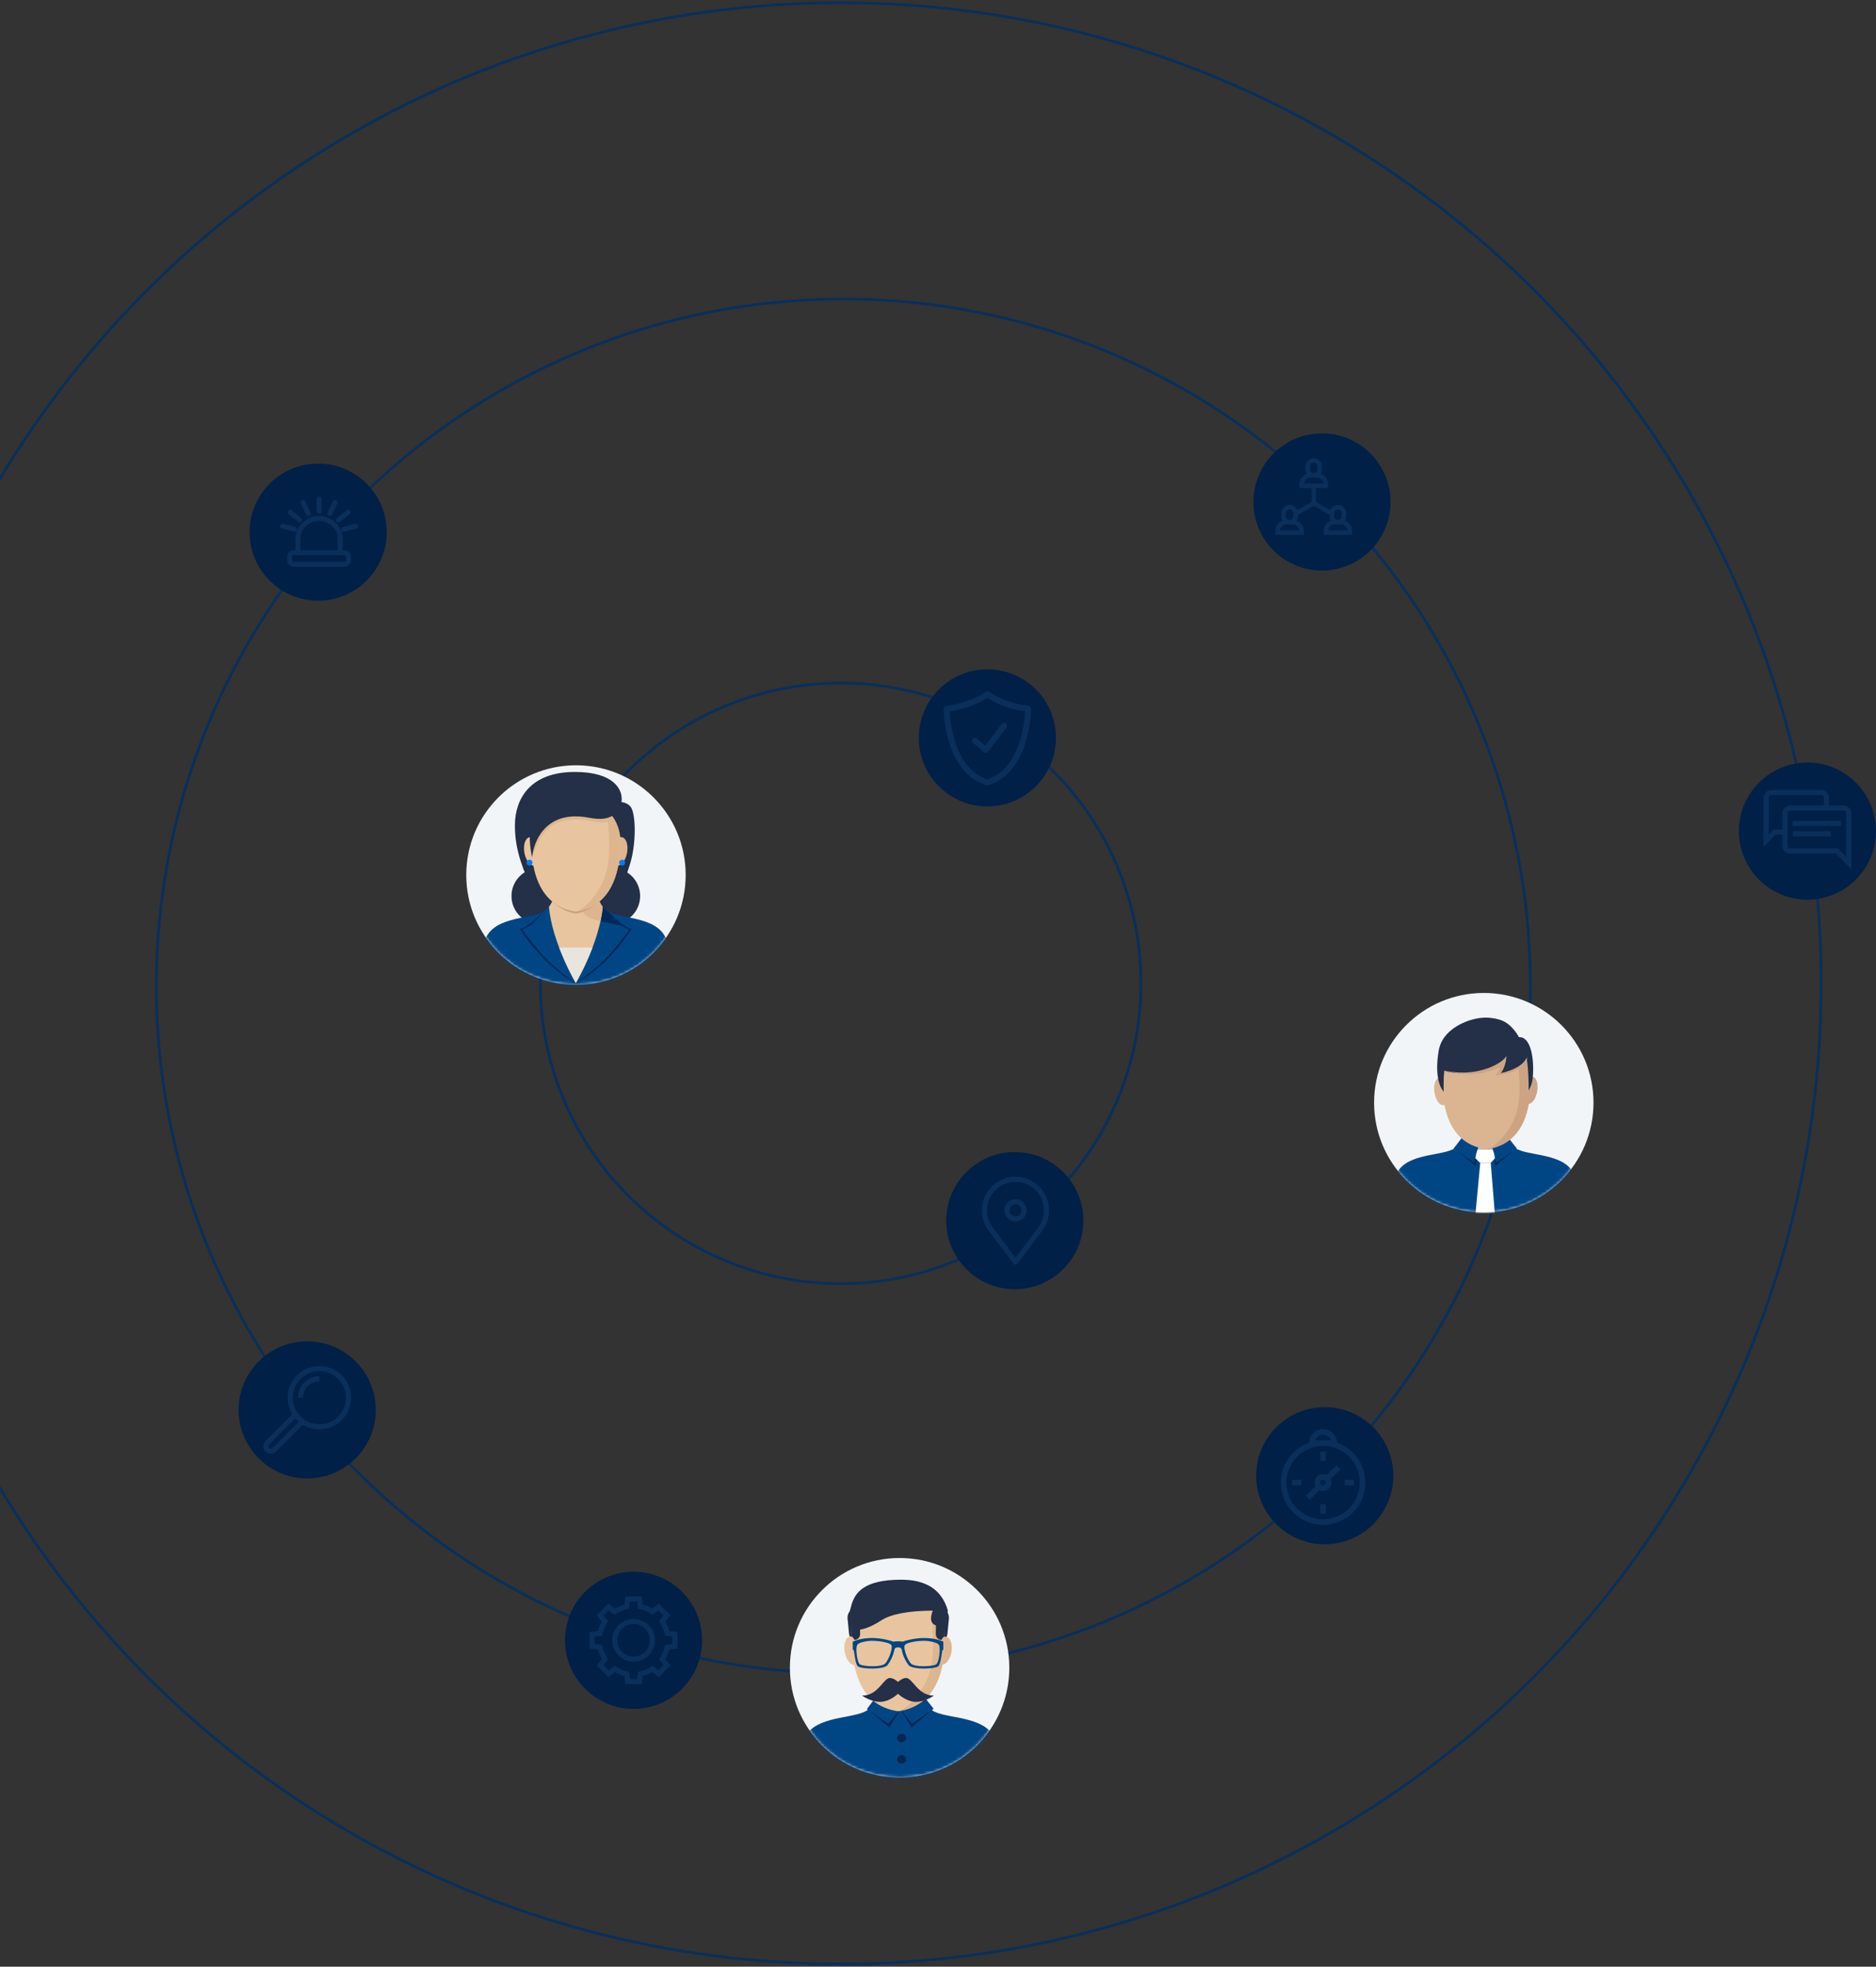 <?xml version="1.0" encoding="UTF-8"?>
<svg width="684px" height="717px" viewBox="0 0 684 717" version="1.1" xmlns="http://www.w3.org/2000/svg" xmlns:xlink="http://www.w3.org/1999/xlink">
    <rect x="0" y="0" width="684" height="717" fill="#333333" stroke="none"/>
    <!-- Generator: Sketch 52.6 (67491) - http://www.bohemiancoding.com/sketch -->
    <title>Circles</title>
    <desc>Created with Sketch.</desc>
    <defs>
        <circle id="path-1" cx="40" cy="40" r="40"></circle>
        <circle id="path-3" cx="40" cy="40" r="40"></circle>
        <circle id="path-5" cx="40" cy="40" r="40"></circle>
    </defs>
    <g id="Floston" stroke="none" stroke-width="1" fill="none" fill-rule="evenodd">
        <g id="4peak-1280" transform="translate(0, -2797)">
            <g id="Part-2" transform="translate(0, 2790)">
                <g id="Circles" transform="translate(-51, 8)">
                    <circle id="Oval-6" stroke="#0A2F5A" cx="357.5" cy="357.5" r="109.5"></circle>
                    <circle id="Oval-6" stroke="#0A2F5A" cx="357.5" cy="357.5" r="357.5"></circle>
                    <circle id="Oval-6" stroke="#0A2F5A" cx="358.5" cy="358.5" r="250.5"></circle>
                    <g id="Group-19" transform="translate(221, 278)">
                        <mask id="mask-2" fill="white">
                            <use xlink:href="#path-1"></use>
                        </mask>
                        <use id="Oval-8" fill="#F2F5F8" xlink:href="#path-1"></use>
                        <g id="002-businesswoman" mask="url(#mask-2)">
                            <g transform="translate(4.848, 2.424)">
                                <ellipse id="Oval" fill="#242F48" fill-rule="nonzero" cx="48.361" cy="45.243" rx="10.186" ry="10.191"></ellipse>
                                <ellipse id="Oval" fill="#242F48" fill-rule="nonzero" cx="21.829" cy="45.243" rx="10.186" ry="10.191"></ellipse>
                                <path d="M27.768,58.045 C27.768,58.045 23.051,52.378 19.467,43.847 C16.387,36.517 12.759,29.038 12.894,19.161 C13.023,9.771 18.453,0 34.771,0 C49.057,0 52.441,6.532 51.762,10.99 C51.762,10.99 53.921,11.181 55.061,12.665 C56.994,15.182 57.225,25.882 54.882,33.525 C49.559,50.884 42.441,58.045 42.441,58.045 L27.768,58.045 L27.768,58.045 Z" id="Shape" fill="#242F48" fill-rule="nonzero"></path>
                                <path d="M68.438,62.029 C65.861,52.776 52.917,53.802 47.332,51.145 C41.746,48.488 42.617,39.572 41.91,38.021 L28.281,38.021 C27.573,39.572 28.446,48.489 22.859,51.145 C17.273,53.802 4.33,52.776 1.752,62.029 C0.33,67.132 0.399,68.692 0.005,74.346 C0.005,74.346 17.764,78.069 34.694,78.069 C51.623,78.069 70.185,74.346 70.185,74.346 C69.793,68.692 69.86,67.132 68.438,62.029 Z" id="Shape" fill="#004685" fill-rule="nonzero"></path>
                                <path d="M22.86,51.145 C22.86,51.145 18.694,56.068 14.718,57.243 C14.718,57.243 23.005,70.865 35.096,76.955 L22.86,51.145 Z" id="Shape" fill="#002959" fill-rule="nonzero"></path>
                                <path d="M47.332,51.145 C47.332,51.145 51.498,56.068 55.474,57.243 C55.474,57.243 47.187,70.865 35.096,76.955 L47.332,51.145 Z" id="Shape" fill="#002959" fill-rule="nonzero"></path>
                                <path d="M47.332,51.145 C45.765,50.399 44.707,49.162 43.979,47.734 L37.033,47.734 L37.029,47.734 L33.163,47.734 L33.159,47.734 L26.212,47.734 C25.484,49.162 24.427,50.399 22.86,51.145 C22.764,51.19 20.681,55.434 15.699,57.488 C15.699,57.488 18.015,61.14 22.999,66.682 C27.983,72.224 35.094,76.955 35.094,76.955 C35.094,76.955 42.205,72.224 47.19,66.682 C52.174,61.14 54.49,57.488 54.49,57.488 C49.511,55.434 47.428,51.19 47.332,51.145 Z" id="Shape" fill="#004685" fill-rule="nonzero"></path>
                                <path d="M47.332,51.145 C45.765,50.399 44.707,49.162 43.979,47.734 L37.033,47.734 L37.029,47.734 L36.109,47.734 C36.909,50.117 38.159,52.253 40.114,53.183 C42.989,54.55 47.81,54.942 52.167,56.262 C48.85,54.094 47.411,51.182 47.332,51.145 Z" id="Shape" fill="#002959" fill-rule="nonzero"></path>
                                <path d="M44.899,49.183 C42.007,45.519 42.489,39.292 41.91,38.02 L28.281,38.02 C27.7,39.292 28.181,45.519 25.292,49.183 C26.448,62.214 35.096,76.954 35.096,76.954 C35.096,76.954 43.72,62.344 44.899,49.183 Z" id="Shape" fill="#E8C59E" fill-rule="nonzero"></path>
                                <path d="M29.035,64.049 C31.823,71.376 35.096,76.954 35.096,76.954 C35.096,76.954 38.377,71.396 41.167,64.049 L29.035,64.049 Z" id="Shape" fill="#EAE5DC" fill-rule="nonzero"></path>
                                <path d="M40.114,53.182 C41.202,53.7 42.569,54.077 44.083,54.418 C44.459,52.672 44.744,50.915 44.9,49.182 C42.009,45.518 42.49,39.291 41.911,38.018 L34.695,38.018 C34.694,38.021 34.527,50.526 40.114,53.182 Z" id="Shape" fill="#DDB58E" fill-rule="nonzero"></path>
                                <path d="M26.448,47.235 C28.709,49.186 31.36,51.12 35.08,51.679 C38.813,51.118 41.455,49.145 43.72,47.186 C41.836,43.516 42.419,39.14 41.909,38.02 L28.28,38.02 C27.77,39.141 28.34,43.564 26.448,47.235 Z" id="Shape" fill="#CCA281" fill-rule="nonzero"></path>
                                <g id="Group" stroke-width="1" fill="none" fill-rule="evenodd" transform="translate(15.187, 8.333)">
                                    <ellipse id="Oval" fill="#DDB58E" fill-rule="nonzero" transform="translate(35.802, 20.619) rotate(100.195) translate(-35.802, -20.619) " cx="35.802" cy="20.619" rx="5.239" ry="2.85"></ellipse>
                                    <ellipse id="Oval" fill="#E8C59E" fill-rule="nonzero" transform="translate(3.972, 20.621) rotate(169.805) translate(-3.972, -20.621) " cx="3.972" cy="20.621" rx="2.849" ry="5.241"></ellipse>
                                    <path d="M34.697,3.171 L20.021,5.43 C20.021,5.43 14.821,5.656 10.578,7.815 C6.682,9.797 3.718,13.674 3.68,14.77 C3.3,25.591 5.508,40.416 19.889,42.582 C42.996,39.103 34.697,3.171 34.697,3.171 Z" id="Shape" fill="#E8C59E" fill-rule="nonzero"></path>
                                    <path d="M19.889,42.582 C42.996,39.104 34.697,3.171 34.697,3.171 L31.233,3.171 C32.182,18.18 33.494,26.153 28.047,34.846 C23.732,41.733 19.889,42.582 19.889,42.582 Z" id="Shape" fill="#DDB58E" fill-rule="nonzero"></path>
                                    <path d="M34.147,1.57 C34.147,1.57 26.137,5.423 14.181,5.218 C3.64,5.037 4.06,22.265 3.968,22.875 C3.968,22.875 6.64,12.223 13.969,9.904 C20.25,7.916 24.183,9.645 28.635,10.064 C33.588,10.53 35.241,6.769 35.241,6.769 L34.147,1.57 Z" id="Shape" fill="#DDB58E" fill-rule="nonzero"></path>
                                    <path d="M39.304,10.782 L36.466,3.791 C36.466,3.791 35.592,1.759 33.722,0.099 C33.722,0.099 26.134,4.552 14.181,4.2 C1.405,3.823 2.505,15.436 3.968,22.876 C3.968,22.876 4.467,14.772 10.786,10.444 C15.124,7.472 20.434,7.505 24.828,8.376 C29.013,9.207 31.582,8.634 33.153,7.697 C34.27,9.151 35.683,11.661 36.145,15.435 L39.304,10.782 Z" id="Shape" fill="#242F48" fill-rule="nonzero"></path>
                                    <ellipse id="Oval" fill="#007AFF" fill-rule="nonzero" cx="36.798" cy="24.733" rx="1.07" ry="1.07"></ellipse>
                                    <ellipse id="Oval" fill="#007AFF" fill-rule="nonzero" cx="3.033" cy="24.733" rx="1.07" ry="1.07"></ellipse>
                                </g>
                            </g>
                        </g>
                    </g>
                    <g id="Group-19-Copy" transform="translate(552, 361)">
                        <mask id="mask-4" fill="white">
                            <use xlink:href="#path-3"></use>
                        </mask>
                        <use id="Oval-8" fill="#F2F5F8" xlink:href="#path-3"></use>
                        <g id="004-man" mask="url(#mask-4)" fill-rule="nonzero">
                            <g transform="translate(6, 9)">
                                <path d="M23,47.079 L23,72.552 C26.627,72.825 30.417,73 34.167,73 C38.094,73 42.11,72.807 45.96,72.513 L46,47 L23,47.079 L23,47.079 Z" id="Shape" fill="#EAEAE1"></path>
                                <path d="M67.281,58.181 C64.746,49.632 52.022,50.58 46.529,48.125 C41.037,45.67 41.895,37.433 41.198,36 L27.8,36 C27.105,37.433 27.963,45.671 22.469,48.125 C16.977,50.58 4.251,49.632 1.717,58.181 C0.319,62.896 0.386,64.338 0,69.561 C0,69.561 17.46,73 34.105,73 C50.75,73 69,69.561 69,69.561 C68.613,64.337 68.679,62.896 67.281,58.181 Z" id="Shape" fill="#004685"></path>
                                <polygon id="Shape" fill="#042750" points="45.685 47.833 38.169 54 37 47"></polygon>
                                <polygon id="Shape" fill="#042750" points="23.339 47.801 31.047 54 32 47"></polygon>
                                <polygon id="Shape" fill="#C6C5AF" points="37.529 47 31.46 47 31 47.973 38 48"></polygon>
                                <polygon id="Shape" fill="#AAA88F" points="31.5 47 31 48.791 31.288 49"></polygon>
                                <polygon id="Shape" fill="#AAA88F" points="37.725 48.722 37 47 37.301 49"></polygon>
                                <path d="M37.861,72.949 L38,71.149 L36.542,53 L32.702,53 L31,71.15 L31.14,72.968 C32.128,72.987 33.115,73 34.101,73 C35.349,73 36.604,72.981 37.861,72.949 Z" id="Shape" fill="#FFFFFF"></path>
                                <polygon id="Shape" fill="#FFFFFF" points="30 48.005 39 48 38.488 50.868 36.456 53 32.727 53 30.514 50.868"></polygon>
                                <path d="M32,47.222 L25.838,44 C25.838,44 25.026,45.11 23,47.735 L30.601,53 L31.249,49.562 L32,47.222 Z" id="Shape" fill="#004685"></path>
                                <path d="M37,47.222 L43.086,44 C43.086,44 44,45.032 46,47.657 L38.382,53 L37.742,49.562 L37,47.222 Z" id="Shape" fill="#004685"></path>
                                <ellipse id="Oval" fill="#CCA483" transform="translate(51, 26.5) rotate(100.195) translate(-51, -26.5) " cx="51" cy="26.5" rx="5" ry="2.5"></ellipse>
                                <ellipse id="Oval" fill="#DBB491" transform="translate(18.5, 27) rotate(169.805) translate(-18.5, -27) " cx="18.5" cy="27" rx="2.5" ry="5"></ellipse>
                                <path d="M49.572,11 L34.996,11 L20.428,11 C20.428,11 12.26,44.735 34.996,48 C57.742,44.735 49.572,11 49.572,11 Z" id="Shape" fill="#DBB491"></path>
                                <path d="M35,48 C57.74,44.735 49.573,11 49.573,11 L46.163,11 C47.097,25.091 48.389,32.577 43.029,40.737 C38.782,47.203 35,48 35,48 Z" id="Shape" fill="#CCA483"></path>
                                <path d="M41.141,1.268 C41.141,1.268 36.767,-0.891 30.885,0.425 C26.482,1.411 19.316,4.552 17.704,11.278 C17.704,11.278 15.291,22.268 19.399,27 C19.399,27 19.197,22.707 19.61,19.29 C19.61,19.29 22.076,20.435 27.045,20.368 C33.707,20.28 40.163,17.412 42.148,14.269 C42.148,14.269 41.92,18.789 39.748,20.634 C39.748,20.634 47.367,19.385 49.619,14.644 C49.619,14.644 50.373,18.794 50.373,26.484 C50.373,26.484 51.563,24.746 51.84,21.946 C52.47,15.596 51.326,6.826 46.792,7.118 C46.792,7.118 44.872,3.122 41.141,1.268 Z" id="Shape" fill="#242F48"></path>
                                <path d="M39.8,20.285 C42.042,18.462 42.28,14 42.28,14 C40.228,17.102 33.558,19.934 26.673,20.023 C21.711,20.085 19.164,19.032 19,18.962 C19.327,19.102 29.069,23.202 39.903,18.074 C39.903,18.074 39.315,20.251 38.047,21 C38.047,21 48.051,20.819 50,14.371 C47.673,19.052 39.8,20.285 39.8,20.285 Z" id="Shape" fill="#CCA483"></path>
                            </g>
                        </g>
                    </g>
                    <g id="Group-19-Copy-2" transform="translate(339, 567)">
                        <mask id="mask-6" fill="white">
                            <use xlink:href="#path-5"></use>
                        </mask>
                        <use id="Oval-8" fill="#F2F5F8" xlink:href="#path-5"></use>
                        <g id="003-man-1" mask="url(#mask-6)">
                            <g transform="translate(3, 7)">
                                <path d="M72.157,59.979 C69.438,50.737 55.791,51.762 49.901,49.108 C44.011,46.454 44.931,37.549 44.184,36 L29.815,36 C29.069,37.549 29.989,46.455 24.098,49.108 C18.207,51.762 4.559,50.737 1.842,59.979 C0.343,65.077 0.414,66.636 0,72.282 C0,72.282 18.725,76 36.576,76 C54.428,76 74,72.282 74,72.282 C73.585,66.634 73.656,65.077 72.157,59.979 Z" id="Shape" fill="#004685" fill-rule="nonzero"></path>
                                <g id="Group" stroke-width="1" fill="none" fill-rule="evenodd" transform="translate(25, 44)">
                                    <polygon id="Shape" fill="#042750" fill-rule="nonzero" points="24.363 3.926 16.346 10.738 12.297 4.107"></polygon>
                                    <polygon id="Shape" fill="#042750" fill-rule="nonzero" points="0.122 4.006 8.269 10.738 12.297 4.107"></polygon>
                                    <path d="M12.297,4.107 L2.995,0.161 C2.995,0.161 2.173,1.304 0.122,4.006 L7.818,9.427 L12.297,4.107 Z" id="Shape" fill="#004685" fill-rule="nonzero"></path>
                                    <path d="M12.297,4.107 L21.376,0.161 C21.376,0.161 22.312,1.224 24.363,3.926 L16.553,9.427 L12.297,4.107 Z" id="Shape" fill="#004685" fill-rule="nonzero"></path>
                                </g>
                                <g id="Group" stroke-width="1" fill="none" fill-rule="evenodd" transform="translate(36, 57)">
                                    <ellipse id="Oval" fill="#042750" fill-rule="nonzero" cx="1.731" cy="1.636" rx="1.642" ry="1.56"></ellipse>
                                    <ellipse id="Oval" fill="#042750" fill-rule="nonzero" cx="1.731" cy="9.446" rx="1.642" ry="1.56"></ellipse>
                                    <ellipse id="Oval" fill="#2F3233" fill-rule="nonzero" cx="1.731" cy="17.255" rx="1.642" ry="1.56"></ellipse>
                                </g>
                                <path d="M50.767,24 L22.234,24 C20.33,24 18.737,22.481 18.545,20.484 L18,14.811 C18,12.707 19.619,11 21.616,11 L51.384,11 C53.381,11 55,12.707 55,14.811 L54.456,20.483 C54.264,22.48 52.669,24 50.767,24 Z" id="Shape" fill="#242F48" fill-rule="nonzero"></path>
                                <g id="Group" stroke-width="1" fill="none" fill-rule="evenodd" transform="translate(16, 0)">
                                    <ellipse id="Oval" fill="#DDB58E" fill-rule="nonzero" transform="translate(37.084, 26.799) rotate(100.195) translate(-37.084, -26.799) " cx="37.084" cy="26.799" rx="5.157" ry="2.862"></ellipse>
                                    <ellipse id="Oval" fill="#E8C59E" fill-rule="nonzero" transform="translate(3.746, 26.802) rotate(169.805) translate(-3.746, -26.802) " cx="3.746" cy="26.802" rx="2.804" ry="5.263"></ellipse>
                                    <path d="M20.559,3.096 C3.629,3.096 3.314,13.421 3.472,21.595 C3.68,32.4 5.687,46.724 20.421,48.855 C35.196,46.719 37.692,32.4 37.402,21.595 C37.217,14.727 37.489,3.096 20.559,3.096 Z" id="Shape" fill="#E8C59E" fill-rule="nonzero"></path>
                                    <path d="M37.403,21.596 C37.274,16.805 37.366,9.696 31.689,5.835 C33.133,13.294 33.491,24.379 32.99,29.44 C32.576,33.616 31.437,37.284 28.954,41.088 C24.441,48.004 20.421,48.856 20.421,48.856 L20.421,48.856 C35.196,46.719 37.693,32.4 37.403,21.596 Z" id="Shape" fill="#DDB58E" fill-rule="nonzero"></path>
                                    <path d="M23.373,36.743 C21.892,36.744 20.414,38.18 20.414,38.18 C20.414,38.18 18.937,36.744 17.456,36.743 C15.061,36.74 13.23,43.212 7.314,43.14 C7.314,43.14 10.343,45.441 13.864,45.441 C17.385,45.441 20.414,42.493 20.414,42.493 C20.414,42.493 23.443,45.441 26.964,45.441 C30.485,45.441 33.514,43.14 33.514,43.14 C27.599,43.212 25.766,36.741 23.373,36.743 Z" id="Shape" fill="#242F48" fill-rule="nonzero"></path>
                                    <path d="M36.782,12.083 L36.408,11.792 C35.192,11.589 34.351,12.691 34.328,13.949 L34.207,20.742 C34.185,21.935 35.156,22.898 36.324,22.842 C36.531,22.21 36.89,21.805 37.404,21.626 L37.503,17.671 L36.782,12.083 Z" id="Shape" fill="#242F48" fill-rule="nonzero"></path>
                                    <path d="M3.84,12.373 L4.468,11.769 C5.684,11.565 6.467,12.691 6.489,13.949 L6.609,20.742 C6.631,21.934 5.66,22.897 4.492,22.842 C4.236,22.182 3.897,21.774 3.472,21.636 L3.313,17.672 L3.84,12.373 Z" id="Shape" fill="#242F48" fill-rule="nonzero"></path>
                                    <path d="M36.793,23.424 C36.194,23.149 33.948,22.239 30.297,22.164 C25.988,22.077 22.105,23.502 22.105,23.502 C22.105,23.502 21.437,23.362 20.437,23.362 C19.435,23.362 18.769,23.502 18.769,23.502 C18.769,23.502 14.886,22.077 10.577,22.164 C6.926,22.237 4.681,23.148 4.081,23.424 C3.982,23.47 3.919,23.569 3.919,23.68 L3.919,26.288 C3.919,26.426 4.019,26.541 4.152,26.564 C4.232,26.578 4.307,26.611 4.327,26.685 C4.378,26.859 4.906,31.898 5.774,32.491 C6.643,33.083 9.175,33.308 11.042,33.308 C12.91,33.308 15.345,33.012 16.264,32.352 C16.775,31.986 17.838,30.287 18.443,28.72 C18.929,27.463 19.072,26.451 19.171,26.195 C19.392,25.621 20.139,25.575 20.436,25.575 C20.734,25.575 21.479,25.622 21.7,26.195 C21.799,26.449 21.941,27.463 22.428,28.72 C23.034,30.287 24.098,31.985 24.607,32.352 C25.526,33.012 27.961,33.308 29.829,33.308 C31.697,33.308 34.228,33.083 35.097,32.491 C35.966,31.898 36.493,26.859 36.544,26.685 C36.566,26.613 36.641,26.58 36.719,26.564 C36.853,26.541 36.952,26.426 36.952,26.288 L36.952,23.68 C36.956,23.569 36.892,23.47 36.793,23.424 Z M17.545,28.165 C17.216,29.15 16.344,30.916 15.683,31.525 C15.086,32.074 13.377,32.463 11.312,32.463 C9.247,32.463 7.148,32.175 6.537,31.783 C5.925,31.393 5.497,29.347 5.421,28.613 C5.345,27.878 5.022,25.629 5.559,24.661 C6.095,23.693 9.584,23.177 10.624,23.177 C14.389,23.177 17.387,23.984 17.922,24.672 C18.459,25.362 17.838,27.289 17.545,28.165 Z M35.454,28.614 C35.378,29.349 34.948,31.395 34.337,31.785 C33.724,32.175 31.628,32.464 29.563,32.464 C27.497,32.464 25.788,32.076 25.192,31.526 C24.53,30.918 23.659,29.151 23.33,28.166 C23.037,27.291 22.417,25.362 22.953,24.675 C23.488,23.988 26.487,23.18 30.251,23.18 C31.292,23.18 34.78,23.695 35.316,24.664 C35.851,25.632 35.53,27.88 35.454,28.614 Z" id="Shape" fill="#004685" fill-rule="nonzero"></path>
                                    <path d="M38.591,12.174 C36.455,4.661 30.789,0.904 21.593,0.904 C7.798,0.904 4.805,5.767 3.503,9.92 C2.635,12.689 2.368,14.876 2.702,16.48 L4.805,19.286 C7.542,19.277 10.689,18.108 14.248,15.78 C17.807,13.452 24.091,12.25 33.102,12.174 C31.926,15.252 32.37,17.062 34.433,17.605 C36.496,18.148 37.882,16.338 38.591,12.174 Z" id="Path-7" fill="#242F48"></path>
                                </g>
                            </g>
                        </g>
                    </g>
                    <g id="Group-28" transform="translate(508, 157)">
                        <circle id="Oval-5" fill="#002047" cx="25" cy="25" r="25"></circle>
                        <g id="001-connection" transform="translate(8, 9)" fill="#0A2F5A" fill-rule="nonzero">
                            <path d="M25.333,22.791 C25.636,22.321 25.812,21.763 25.812,21.164 L25.812,20.07 C25.812,18.412 24.463,17.062 22.805,17.062 C21.531,17.062 20.44,17.859 20.003,18.979 L14.82,15.987 L14.82,10.938 L19.195,10.938 L19.195,9.57 C19.195,7.813 18.084,6.311 16.528,5.728 C16.831,5.259 17.008,4.701 17.008,4.102 L17.008,3.008 C17.008,1.349 15.659,0 14,0 C12.341,0 10.992,1.349 10.992,3.008 L10.992,4.102 C10.992,4.701 11.169,5.259 11.472,5.728 C9.916,6.311 8.805,7.813 8.805,9.57 L8.805,10.938 L13.18,10.938 L13.18,15.987 L7.997,18.979 C7.56,17.859 6.469,17.062 5.195,17.062 C3.537,17.062 2.188,18.412 2.188,20.07 L2.188,21.164 C2.188,21.763 2.364,22.321 2.667,22.791 C1.111,23.373 0,24.876 0,26.633 L0,28 L10.391,28 L10.391,26.633 C10.391,24.876 9.28,23.373 7.723,22.791 C8.026,22.321 8.203,21.763 8.203,21.164 L8.203,20.755 L14,17.408 L19.797,20.755 L19.797,21.164 C19.797,21.763 19.974,22.321 20.277,22.791 C18.72,23.373 17.609,24.876 17.609,26.633 L17.609,28 L28,28 L28,26.633 C28,24.876 26.889,23.373 25.333,22.791 Z M3.828,20.07 C3.828,19.316 4.441,18.703 5.195,18.703 C5.949,18.703 6.562,19.316 6.562,20.07 L6.562,21.164 C6.562,21.918 5.949,22.531 5.195,22.531 C4.441,22.531 3.828,21.918 3.828,21.164 L3.828,20.07 Z M8.735,26.359 L1.656,26.359 C1.792,25.131 2.837,24.172 4.102,24.172 L6.289,24.172 C7.554,24.172 8.598,25.131 8.735,26.359 Z M12.633,3.008 C12.633,2.254 13.246,1.641 14,1.641 C14.754,1.641 15.367,2.254 15.367,3.008 L15.367,4.102 C15.367,4.855 14.754,5.469 14,5.469 C13.246,5.469 12.633,4.855 12.633,4.102 L12.633,3.008 Z M10.46,9.297 C10.597,8.068 11.642,7.109 12.906,7.109 L15.094,7.109 C16.358,7.109 17.403,8.068 17.54,9.297 L10.46,9.297 Z M21.438,20.07 C21.438,19.316 22.051,18.703 22.805,18.703 C23.559,18.703 24.172,19.316 24.172,20.07 L24.172,21.164 C24.172,21.918 23.559,22.531 22.805,22.531 C22.051,22.531 21.438,21.918 21.438,21.164 L21.438,20.07 Z M19.265,26.359 C19.402,25.131 20.446,24.172 21.711,24.172 L23.898,24.172 C25.163,24.172 26.208,25.131 26.344,26.359 L19.265,26.359 Z" id="Shape"></path>
                        </g>
                    </g>
                    <g id="Group-29" transform="translate(142, 168)">
                        <circle id="Oval-5" fill="#002047" cx="25" cy="25" r="25"></circle>
                        <g id="007-alarm" transform="translate(11, 12)" fill="#0A2F5A" fill-rule="nonzero">
                            <path d="M23.649,19.616 L22.952,19.616 L22.952,15.468 C22.952,10.879 19.091,7.146 14.345,7.146 C9.599,7.146 5.738,10.879 5.738,15.468 L5.738,19.616 L5.041,19.616 C3.768,19.616 2.732,20.628 2.732,21.873 L2.732,23.348 C2.732,24.593 3.768,25.605 5.041,25.605 L23.649,25.605 C24.922,25.605 25.958,24.593 25.958,23.348 L25.958,21.873 C25.958,20.629 24.922,19.616 23.649,19.616 Z M7.521,15.468 C7.521,11.862 10.582,8.928 14.345,8.928 C18.108,8.928 21.17,11.862 21.17,15.468 L21.17,19.616 L7.521,19.616 L7.521,15.468 Z M24.176,23.348 C24.176,23.61 23.94,23.823 23.649,23.823 L5.041,23.823 C4.75,23.823 4.514,23.61 4.514,23.348 L4.514,21.873 C4.514,21.611 4.75,21.398 5.041,21.398 L23.649,21.398 C23.94,21.398 24.176,21.611 24.176,21.873 L24.176,23.348 Z" id="Shape"></path>
                            <path d="M14.345,6.318 C14.837,6.318 15.236,5.919 15.236,5.427 L15.236,0.946 C15.236,0.454 14.837,0.056 14.345,0.056 C13.853,0.056 13.454,0.454 13.454,0.946 L13.454,5.427 C13.454,5.919 13.853,6.318 14.345,6.318 Z" id="Shape"></path>
                            <path d="M9.662,6.644 C9.816,6.962 10.133,7.147 10.464,7.147 C10.595,7.147 10.727,7.118 10.852,7.057 C11.295,6.843 11.48,6.31 11.266,5.867 L9.3,1.807 C9.085,1.364 8.552,1.179 8.109,1.393 C7.667,1.608 7.481,2.14 7.696,2.583 L9.662,6.644 Z" id="Shape"></path>
                            <path d="M3.186,6.399 L6.75,9.279 C6.914,9.413 7.112,9.477 7.309,9.477 C7.569,9.477 7.826,9.364 8.002,9.146 C8.312,8.764 8.252,8.203 7.87,7.893 L4.306,5.014 C3.923,4.704 3.362,4.764 3.053,5.146 C2.744,5.529 2.803,6.09 3.186,6.399 Z" id="Shape"></path>
                            <path d="M5.474,12.874 C5.871,12.874 6.233,12.607 6.337,12.205 C6.46,11.729 6.173,11.243 5.697,11.12 L1.203,9.96 C0.727,9.837 0.24,10.124 0.118,10.6 C-0.005,11.077 0.281,11.563 0.758,11.686 L5.251,12.845 C5.326,12.865 5.401,12.874 5.474,12.874 Z" id="Shape"></path>
                            <path d="M17.838,7.057 C17.963,7.118 18.096,7.147 18.226,7.147 C18.557,7.147 18.874,6.962 19.028,6.644 L20.994,2.583 C21.209,2.14 21.024,1.608 20.581,1.393 C20.138,1.179 19.605,1.364 19.39,1.807 L17.425,5.867 C17.21,6.31 17.395,6.843 17.838,7.057 Z" id="Shape"></path>
                            <path d="M20.688,9.146 C20.864,9.364 21.121,9.477 21.381,9.477 C21.578,9.477 21.776,9.413 21.941,9.279 L25.504,6.399 C25.887,6.09 25.946,5.529 25.637,5.146 C25.328,4.764 24.767,4.704 24.384,5.014 L20.82,7.893 C20.438,8.203 20.378,8.764 20.688,9.146 Z" id="Shape"></path>
                            <path d="M28.572,10.6 C28.449,10.124 27.964,9.837 27.487,9.96 L22.994,11.12 C22.517,11.243 22.231,11.729 22.354,12.205 C22.457,12.607 22.819,12.874 23.216,12.874 C23.289,12.874 23.364,12.865 23.439,12.845 L27.932,11.686 C28.409,11.563 28.695,11.077 28.572,10.6 Z" id="Shape"></path>
                        </g>
                    </g>
                    <g id="Group-26" transform="translate(386, 243)">
                        <circle id="Oval-5" fill="#002047" cx="25" cy="25" r="25"></circle>
                        <g id="012-shield-1" transform="translate(9, 8)" fill="#0A2F5A" fill-rule="nonzero">
                            <path d="M15.992,34.363 C15.881,34.363 15.77,34.346 15.662,34.311 C12.058,33.156 8.989,30.942 6.541,27.728 C4.613,25.198 3.07,22.05 1.954,18.37 C0.071,12.163 0.05,6.633 0.05,6.401 C0.05,5.844 0.473,5.378 1.027,5.325 C1.11,5.317 9.507,4.455 15.357,0.206 C15.736,-0.069 16.249,-0.069 16.628,0.206 C22.476,4.455 30.874,5.317 30.958,5.325 C31.512,5.379 31.934,5.845 31.934,6.401 C31.934,6.633 31.913,12.163 30.03,18.37 C28.914,22.05 27.371,25.199 25.444,27.728 C22.996,30.942 19.927,33.157 16.322,34.311 C16.215,34.346 16.104,34.363 15.992,34.363 Z M2.243,7.349 C2.333,9.164 2.682,13.343 4.038,17.792 C6.352,25.384 10.373,30.21 15.992,32.143 C21.624,30.206 25.65,25.363 27.961,17.742 C29.308,13.302 29.653,9.155 29.742,7.35 C27.32,6.996 21.046,5.8 15.992,2.4 C10.938,5.8 4.665,6.996 2.243,7.349 Z" id="Shape"></path>
                            <path d="M15.414,22.446 C15.158,22.446 14.908,22.355 14.712,22.186 L10.802,18.843 C10.348,18.455 10.295,17.773 10.683,17.319 C11.071,16.865 11.754,16.812 12.207,17.2 L15.248,19.8 L21.274,11.895 C21.636,11.421 22.314,11.329 22.789,11.691 C23.264,12.053 23.355,12.731 22.994,13.206 L16.274,22.02 C16.094,22.257 15.824,22.408 15.529,22.44 C15.49,22.444 15.452,22.446 15.414,22.446 Z" id="Shape"></path>
                        </g>
                    </g>
                    <g id="Group-25" transform="translate(396, 419)">
                        <circle id="Oval-5" fill="#002047" cx="25" cy="25" r="25"></circle>
                        <g id="014-place" transform="translate(13, 9)" fill="#0A2F5A" fill-rule="nonzero">
                            <path d="M12.25,8.188 C10.01,8.188 8.188,10.01 8.188,12.25 C8.188,14.49 10.01,16.312 12.25,16.312 C14.49,16.312 16.312,14.49 16.312,12.25 C16.312,10.01 14.49,8.188 12.25,8.188 Z M12.25,14.438 C11.044,14.438 10.062,13.456 10.062,12.25 C10.062,11.044 11.044,10.062 12.25,10.062 C13.456,10.062 14.438,11.044 14.438,12.25 C14.438,13.456 13.456,14.438 12.25,14.438 Z" id="Shape"></path>
                            <path d="M12.25,0 C5.495,0 0,5.495 0,12.25 C0,14.412 0.571,16.538 1.652,18.397 C1.904,18.831 2.186,19.253 2.489,19.653 L11.718,32 L12.782,32 L22.011,19.653 C22.314,19.253 22.596,18.831 22.848,18.397 C23.929,16.538 24.5,14.412 24.5,12.25 C24.5,5.495 19.005,0 12.25,0 Z M21.227,17.455 C21.013,17.823 20.774,18.182 20.516,18.522 L12.25,29.58 L3.989,18.528 L3.984,18.522 C3.726,18.182 3.487,17.823 3.273,17.455 C2.358,15.881 1.875,14.082 1.875,12.25 C1.875,6.529 6.529,1.875 12.25,1.875 C17.971,1.875 22.625,6.529 22.625,12.25 C22.625,14.082 22.142,15.881 21.227,17.455 Z" id="Shape"></path>
                        </g>
                    </g>
                    <g id="Group-31" transform="translate(138, 488)">
                        <circle id="Oval-5" fill="#002047" cx="25" cy="25" r="25"></circle>
                        <g id="017-search" transform="translate(9, 9)" fill="#0A2F5A" fill-rule="nonzero">
                            <path d="M20.442,0 C14.069,0 8.884,5.185 8.884,11.558 C8.884,13.75 9.498,15.802 10.562,17.55 L0.804,27.309 C-0.268,28.38 -0.268,30.124 0.804,31.196 C1.34,31.732 2.044,32 2.748,32 C3.452,32 4.155,31.732 4.691,31.196 L14.45,21.438 C16.198,22.502 18.25,23.116 20.442,23.116 C26.815,23.116 32,17.931 32,11.558 C32,5.185 26.815,0 20.442,0 Z M3.366,29.871 C3.025,30.212 2.47,30.212 2.129,29.871 C1.788,29.53 1.788,28.975 2.129,28.634 L11.678,19.085 C12.059,19.527 12.473,19.941 12.915,20.322 L3.366,29.871 Z M20.442,21.242 C15.102,21.242 10.758,16.898 10.758,11.558 C10.758,6.218 15.102,1.874 20.442,1.874 C25.782,1.874 30.126,6.218 30.126,11.558 C30.126,16.897 25.782,21.242 20.442,21.242 Z" id="Shape"></path>
                            <path d="M12.633,11.558 L14.507,11.558 C14.507,8.285 17.169,5.623 20.442,5.623 L20.442,3.748 C16.136,3.748 12.633,7.252 12.633,11.558 Z" id="Shape"></path>
                        </g>
                    </g>
                    <g id="Group-27" transform="translate(685, 277)">
                        <circle id="Oval-5" fill="#002047" cx="25" cy="25" r="25"></circle>
                        <g id="018-chat" transform="translate(9, 10)" fill="#0A2F5A" fill-rule="nonzero">
                            <path d="M29.188,5.65 L23.875,5.65 L23.875,2.837 C23.875,1.286 22.613,0.025 21.062,0.025 L2.812,0.025 C1.262,0.025 0,1.286 0,2.837 L0,20.725 L4.451,16.275 L6.875,16.275 L6.875,20.337 C6.875,21.888 8.137,23.15 9.688,23.15 L26.299,23.15 L32,28.85 L32,8.462 C32,6.911 30.738,5.65 29.188,5.65 Z M6.875,8.462 L6.875,14.4 L3.674,14.4 L1.875,16.199 L1.875,2.837 C1.875,2.32 2.296,1.9 2.812,1.9 L21.062,1.9 C21.579,1.9 22,2.32 22,2.837 L22,5.65 L9.688,5.65 C8.137,5.65 6.875,6.911 6.875,8.462 Z M30.125,24.324 L27.076,21.275 L9.688,21.275 C9.171,21.275 8.75,20.854 8.75,20.337 L8.75,8.462 C8.75,7.945 9.171,7.525 9.688,7.525 L29.188,7.525 C29.704,7.525 30.125,7.945 30.125,8.462 L30.125,24.324 Z" id="Shape"></path>
                            <rect id="Rectangle-path" x="10.625" y="11.274" width="17.625" height="1.875"></rect>
                            <rect id="Rectangle-path" x="10.625" y="15.024" width="13.875" height="1.875"></rect>
                        </g>
                    </g>
                    <g id="Group-30" transform="translate(257, 572)">
                        <circle id="Oval-5" fill="#002047" cx="25" cy="25" r="25"></circle>
                        <g id="024-settings" transform="translate(9, 9)" fill="#0A2F5A" fill-rule="nonzero">
                            <path d="M32,19.027 L32,12.973 L29.014,12.642 C28.701,11.422 28.219,10.261 27.576,9.174 L29.454,6.826 L25.174,2.546 L22.826,4.424 C21.74,3.781 20.578,3.299 19.358,2.986 L19.027,0 L12.973,0 L12.642,2.986 C11.422,3.299 10.261,3.781 9.174,4.424 L6.826,2.546 L2.546,6.826 L4.424,9.174 C3.781,10.26 3.299,11.422 2.986,12.642 L0,12.973 L0,19.027 L2.986,19.358 C3.299,20.578 3.781,21.739 4.424,22.826 L2.546,25.174 L6.826,29.454 L9.174,27.576 C10.26,28.219 11.422,28.701 12.642,29.014 L12.973,32 L19.027,32 L19.358,29.014 C20.578,28.701 21.739,28.219 22.826,27.576 L25.174,29.454 L29.454,25.174 L27.576,22.826 C28.219,21.74 28.701,20.578 29.014,19.358 L32,19.027 Z M27.467,17.644 L27.331,18.314 C27.036,19.767 26.469,21.133 25.647,22.375 L25.27,22.945 L26.941,25.034 L25.034,26.941 L22.945,25.27 L22.375,25.647 C21.133,26.469 19.767,27.036 18.314,27.331 L17.644,27.467 L17.348,30.125 L14.652,30.125 L14.356,27.467 L13.687,27.331 C12.233,27.036 10.867,26.469 9.625,25.647 L9.055,25.27 L6.966,26.941 L5.059,25.034 L6.73,22.945 L6.353,22.375 C5.531,21.133 4.964,19.767 4.669,18.314 L4.533,17.644 L1.875,17.348 L1.875,14.652 L4.533,14.356 L4.669,13.687 C4.964,12.233 5.531,10.867 6.353,9.625 L6.73,9.055 L5.059,6.966 L6.966,5.059 L9.055,6.73 L9.625,6.353 C10.867,5.531 12.233,4.964 13.687,4.669 L14.356,4.533 L14.652,1.875 L17.348,1.875 L17.644,4.533 L18.314,4.669 C19.767,4.964 21.133,5.531 22.375,6.353 L22.945,6.73 L25.034,5.059 L26.941,6.965 L25.27,9.055 L25.647,9.625 C26.469,10.867 27.036,12.233 27.331,13.686 L27.467,14.356 L30.125,14.652 L30.125,17.348 L27.467,17.644 Z" id="Shape"></path>
                            <path d="M16,8.188 C11.692,8.188 8.188,11.692 8.188,16 C8.188,20.308 11.692,23.812 16,23.812 C20.308,23.812 23.812,20.308 23.812,16 C23.812,11.692 20.308,8.188 16,8.188 Z M16,21.938 C12.726,21.938 10.062,19.274 10.062,16 C10.062,12.726 12.726,10.062 16,10.062 C19.274,10.062 21.938,12.726 21.938,16 C21.938,19.274 19.274,21.938 16,21.938 Z" id="Shape"></path>
                        </g>
                    </g>
                    <g id="Group-24" transform="translate(509, 512)">
                        <circle id="Oval-5" fill="#002047" cx="25" cy="25" r="25"></circle>
                        <g id="028-compass-1" transform="translate(9, 8)" fill="#0A2F5A" fill-rule="nonzero">
                            <path d="M26.305,8.604 C24.644,6.944 22.671,5.71 20.519,4.955 C20.434,2.209 18.176,0 15.409,0 C12.643,0 10.384,2.209 10.299,4.955 C8.147,5.71 6.174,6.944 4.513,8.604 C1.603,11.514 0,15.384 0,19.5 C0,23.616 1.603,27.486 4.513,30.396 C7.424,33.306 11.293,34.909 15.409,34.909 C19.525,34.909 23.395,33.306 26.305,30.396 C29.215,27.486 30.818,23.616 30.818,19.5 C30.818,15.384 29.215,11.514 26.305,8.604 Z M15.409,2.045 C16.743,2.045 17.88,2.9 18.302,4.091 L12.516,4.091 C12.938,2.9 14.076,2.045 15.409,2.045 Z M15.409,32.864 C8.04,32.864 2.045,26.869 2.045,19.5 C2.045,12.131 8.04,6.136 15.409,6.136 C22.778,6.136 28.773,12.131 28.773,19.5 C28.773,26.869 22.778,32.864 15.409,32.864 Z" id="Shape"></path>
                            <rect id="Rectangle-path" x="14.386" y="8.182" width="2.045" height="3.409"></rect>
                            <polygon id="Rectangle-path" points="4.091 18.477 7.5 18.477 7.5 20.523 4.091 20.523"></polygon>
                            <polygon id="Rectangle-path" points="14.386 27.409 16.432 27.409 16.432 30.818 14.386 30.818"></polygon>
                            <polygon id="Rectangle-path" points="23.318 18.477 26.727 18.477 26.727 20.523 23.318 20.523"></polygon>
                            <path d="M21.725,14.631 L20.279,13.184 L16.731,16.732 C16.331,16.54 15.882,16.432 15.409,16.432 C13.717,16.432 12.341,17.808 12.341,19.5 C12.341,19.973 12.449,20.421 12.641,20.822 L9.093,24.369 L10.54,25.816 L14.087,22.268 C14.488,22.46 14.936,22.568 15.409,22.568 C17.101,22.568 18.477,21.192 18.477,19.5 C18.477,19.027 18.369,18.579 18.177,18.178 L21.725,14.631 Z M15.409,20.523 C14.845,20.523 14.386,20.064 14.386,19.5 C14.386,18.936 14.845,18.477 15.409,18.477 C15.973,18.477 16.432,18.936 16.432,19.5 C16.432,20.064 15.973,20.523 15.409,20.523 Z" id="Shape"></path>
                        </g>
                    </g>
                </g>
            </g>
        </g>
    </g>
</svg>
